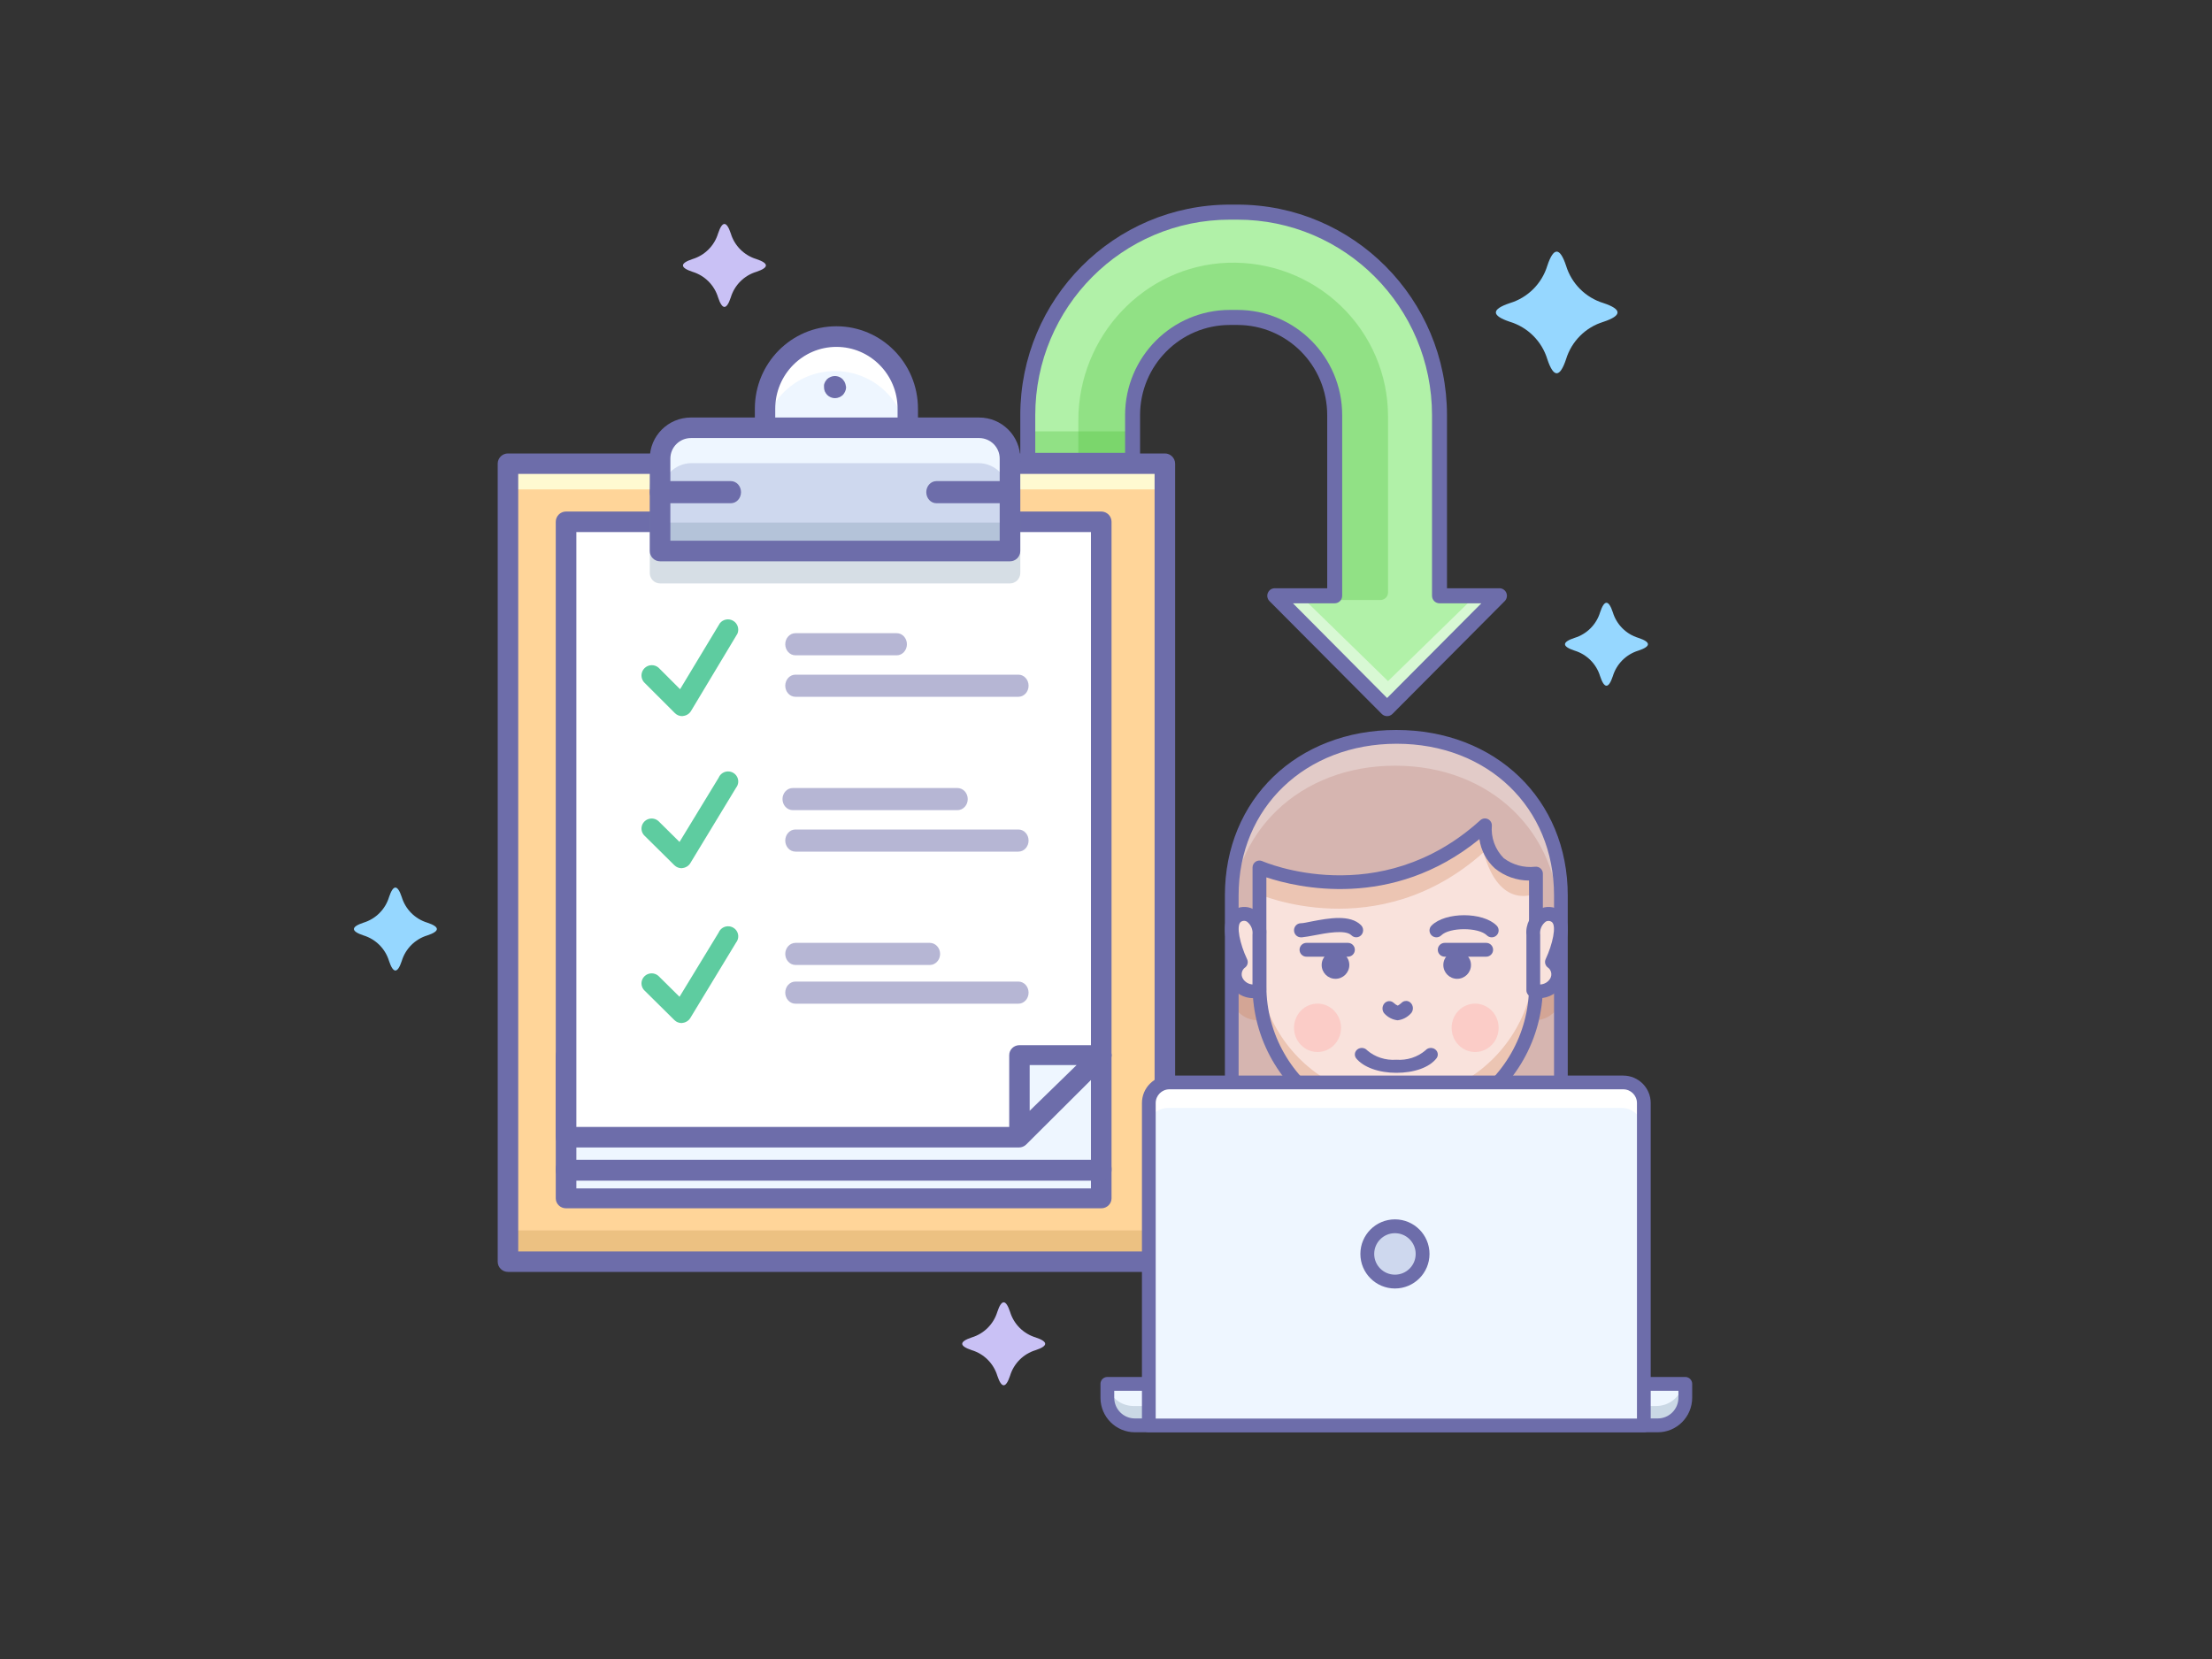 <?xml version="1.0" encoding="UTF-8"?>
<svg width="800px" height="600px" viewBox="0 0 800 600" version="1.1" xmlns="http://www.w3.org/2000/svg" xmlns:xlink="http://www.w3.org/1999/xlink">
    <rect x="0" y="0" width="800" height="600" fill="#333333" stroke="none"/>
    <title>Artboard</title>
    <g id="Artboard" stroke="none" stroke-width="1" fill="none" fill-rule="evenodd">
        <g id="sparkles" transform="translate(128, 81)" fill-rule="nonzero">
            <path d="M438.385,15.077 C440.359,21.564 445.436,26.641 451.923,28.615 C458.692,30.872 458.692,33.128 451.923,35.385 C445.436,37.359 440.359,42.436 438.385,48.923 C436.128,55.692 433.872,55.692 431.615,48.923 C429.641,42.436 424.564,37.359 418.077,35.385 C411.308,33.128 411.308,30.872 418.077,28.615 C424.564,26.641 429.641,21.564 431.615,15.077 C433.872,8.308 436.128,8.308 438.385,15.077 Z" id="Path" fill="#96D7FF"></path>
            <path d="M136.308,3.462 C137.654,7.885 141.115,11.346 145.538,12.692 C150.154,14.231 150.154,15.769 145.538,17.308 C141.115,18.654 137.654,22.115 136.308,26.538 C134.769,31.154 133.231,31.154 131.692,26.538 C130.346,22.115 126.885,18.654 122.462,17.308 C117.846,15.769 117.846,14.231 122.462,12.692 C126.885,11.346 130.346,7.885 131.692,3.462 C133.231,-1.154 134.769,-1.154 136.308,3.462 Z" id="Path" fill="#C9C1F5"></path>
            <path d="M455.308,140.462 C456.654,144.885 460.115,148.346 464.538,149.692 C469.154,151.231 469.154,152.769 464.538,154.308 C460.115,155.654 456.654,159.115 455.308,163.538 C453.769,168.154 452.231,168.154 450.692,163.538 C449.346,159.115 445.885,155.654 441.462,154.308 C436.846,152.769 436.846,151.231 441.462,149.692 C445.885,148.346 449.346,144.885 450.692,140.462 C452.231,135.846 453.769,135.846 455.308,140.462 Z" id="Path" fill="#96D7FF"></path>
            <path d="M17.308,243.462 C18.654,247.885 22.115,251.346 26.538,252.692 C31.154,254.231 31.154,255.769 26.538,257.308 C22.115,258.654 18.654,262.115 17.308,266.538 C15.769,271.154 14.231,271.154 12.692,266.538 C11.346,262.115 7.885,258.654 3.462,257.308 C-1.154,255.769 -1.154,254.231 3.462,252.692 C7.885,251.346 11.346,247.885 12.692,243.462 C14.231,238.846 15.769,238.846 17.308,243.462 Z" id="Path" fill="#96D7FF"></path>
            <path d="M237.308,393.462 C238.654,397.885 242.115,401.346 246.538,402.692 C251.154,404.231 251.154,405.769 246.538,407.308 C242.115,408.654 238.654,412.115 237.308,416.538 C235.769,421.154 234.231,421.154 232.692,416.538 C231.346,412.115 227.885,408.654 223.462,407.308 C218.846,405.769 218.846,404.231 223.462,402.692 C227.885,401.346 231.346,397.885 232.692,393.462 C234.231,388.846 235.769,388.846 237.308,393.462 Z" id="Path" fill="#C9C1F5"></path>
        </g>
        <g id="spec" transform="translate(72, 48)" fill-rule="nonzero">
            <polygon id="Path" fill="#FFD599" points="170.25 118 111 118 111 407 348 407 348 118 292.453 118"></polygon>
            <polygon id="Path" fill="#FFFAD1" points="170.25 118 111 118 111 129 348 129 348 118 292.453 118"></polygon>
            <g id="Group" opacity="0.3" transform="translate(111, 397)" fill="#BF914C">
                <rect id="Rectangle" x="0" y="0" width="237" height="11"></rect>
            </g>
            <rect id="Rectangle" fill="#EEF6FF" x="134" y="375" width="193" height="11"></rect>
            <path d="M326.278,389 L132.722,389 C130.666,389 129,387.388 129,385.4 L129,374.6 C129,372.612 130.666,371 132.722,371 L326.278,371 C328.334,371 330,372.612 330,374.6 L330,385.4 C330,387.388 328.334,389 326.278,389 Z M136.444,381.8 L322.556,381.8 L322.556,378.2 L136.444,378.2 L136.444,381.8 Z" id="Shape" fill="#6D6DAA"></path>
            <rect id="Rectangle" fill="#EEF6FF" x="134" y="333" width="193" height="41"></rect>
            <path d="M326.278,379 L132.722,379 C130.666,379 129,377.312 129,375.231 L129,333.769 C129,331.688 130.666,330 132.722,330 L326.278,330 C328.334,330 330,331.688 330,333.769 L330,375.231 C330,377.312 328.334,379 326.278,379 Z M136.444,371.462 L322.556,371.462 L322.556,337.538 L136.444,337.538 L136.444,371.462 Z" id="Shape" fill="#6D6DAA"></path>
            <polygon id="Path" fill="#FFFFFF" points="134 141 134 363 297.308 363 327 333.4 327 141"></polygon>
            <path d="M296.5,367 L132.722,367 C130.666,367 129,365.339 129,363.29 L129,140.71 C129,138.661 130.666,137 132.722,137 L326.278,137 C328.333,137 330,138.661 330,140.71 L330,333.613 C330.006,334.599 329.617,335.547 328.92,336.247 L299.143,365.924 C298.44,366.618 297.489,367.006 296.5,367 Z M136.444,359.581 L294.974,359.581 L322.555,332.055 L322.555,144.419 L136.444,144.419 L136.444,359.581 Z" id="Shape" fill="#6D6DAA"></path>
            <path d="M204,100.667 L204,108 L256,108 L256,100.667 C256,86.491 244.359,75 230,75 L230,75 C215.641,75 204,86.491 204,100.667 Z" id="Path" fill="#EEF6FF"></path>
            <path d="M230,75 C215.641,75 204,86.491 204,100.667 L204,108 L204.297,108 C206.234,95.464 217.154,86.203 230,86.203 C242.846,86.203 253.766,95.464 255.703,108 L256,108 L256,100.667 C256,86.491 244.359,75 230,75 Z" id="Path" fill="#FFFFFF"></path>
            <path d="M256.312,111 L204.688,111 C202.651,111 201,109.331 201,107.273 L201,99.818 C201,83.35 214.208,70 230.5,70 C246.792,70 260,83.35 260,99.818 L260,107.273 C260,109.331 258.349,111 256.312,111 Z M208.375,103.545 L252.625,103.545 L252.625,99.818 C252.625,87.467 242.719,77.455 230.5,77.455 C218.281,77.455 208.375,87.467 208.375,99.818 L208.375,103.545 Z" id="Shape" fill="#6D6DAA"></path>
            <path d="M349.288,412 L111.712,412 C109.662,412 108,410.343 108,408.3 L108,119.7 C108,117.657 109.662,116 111.712,116 L349.288,116 C351.338,116 353,117.657 353,119.7 L353,408.3 C353,410.343 351.338,412 349.288,412 Z M115.424,404.6 L345.576,404.6 L345.576,123.4 L115.424,123.4 L115.424,404.6 Z" id="Shape" fill="#6D6DAA"></path>
            <g id="Group" opacity="0.3" transform="translate(163, 114)" fill="#7690A8">
                <path d="M119.111,0 L14.889,0 C6.666,0 0,6.75 0,15.077 L0,45.231 C0,47.312 1.666,49 3.722,49 L130.278,49 C132.334,49 134,47.312 134,45.231 L134,15.077 C134,6.75 127.334,0 119.111,0 Z" id="Path"></path>
            </g>
            <path d="M293,119 C293,112.925 288.022,108 281.882,108 L178.118,108 C171.978,108 167,112.925 167,119 L167,152 L293,152 L293,119 Z" id="Path" fill="#CED8EE"></path>
            <g id="Group" opacity="0.3" transform="translate(167, 141)" fill="#7690A8">
                <rect id="Rectangle" x="0" y="0" width="126" height="11"></rect>
            </g>
            <path d="M281.882,108 L178.118,108 C171.978,108 167,113.149 167,119.5 L167,131 C167,124.649 171.978,119.5 178.118,119.5 L281.882,119.5 C288.022,119.5 293,124.649 293,131 L293,119.5 C293,113.149 288.022,108 281.882,108 Z" id="Path" fill="#EEF6FF"></path>
            <path d="M192.333,134 L166.667,134 C164.642,134 163,132.209 163,130 C163,127.791 164.642,126 166.667,126 L192.333,126 C194.358,126 196,127.791 196,130 C196,132.209 194.358,134 192.333,134 Z" id="Path" fill="#6D6DAA"></path>
            <path d="M292.333,134 L266.667,134 C264.642,134 263,132.209 263,130 C263,127.791 264.642,126 266.667,126 L292.333,126 C294.358,126 296,127.791 296,130 C296,132.209 294.358,134 292.333,134 Z" id="Path" fill="#6D6DAA"></path>
            <path d="M293.278,155 L166.722,155 C164.666,155 163,153.337 163,151.286 L163,117.857 C163,109.652 169.666,103 177.889,103 L282.111,103 C290.334,103 297,109.652 297,117.857 L297,151.286 C297,153.337 295.334,155 293.278,155 Z M170.444,147.571 L289.556,147.571 L289.556,117.857 C289.556,113.754 286.223,110.429 282.111,110.429 L177.889,110.429 C173.777,110.429 170.444,113.754 170.444,117.857 L170.444,147.571 Z" id="Shape" fill="#6D6DAA"></path>
            <path d="M230.007,96 C228.946,96.006 227.926,95.588 227.173,94.839 C226.808,94.451 226.511,94.004 226.294,93.518 C226.104,93.034 226.009,92.517 226.015,91.996 C225.995,91.743 225.995,91.489 226.015,91.236 C226.052,90.971 226.133,90.713 226.255,90.475 C226.334,90.229 226.455,89.998 226.614,89.794 C226.75,89.564 226.91,89.349 227.093,89.154 C227.473,88.789 227.92,88.504 228.41,88.313 C229.897,87.686 231.613,88.018 232.761,89.154 C232.944,89.349 233.105,89.564 233.24,89.794 C233.399,89.998 233.521,90.229 233.6,90.475 C233.721,90.714 233.801,90.971 233.839,91.236 C233.912,91.485 233.965,91.739 233.999,91.996 C234.012,92.522 233.903,93.043 233.68,93.518 C233.476,94.002 233.193,94.449 232.841,94.839 C232.453,95.193 232.008,95.477 231.524,95.68 C231.044,95.885 230.529,95.994 230.007,96 L230.007,96 Z" id="Path" fill="#6D6DAA"></path>
            <polygon id="Path" fill="#EEF6FF" points="297 363 297 333 326 333"></polygon>
            <path d="M296.698,366 C294.656,366 293,364.388 293,362.4 L293,333.6 C293,331.612 294.656,330 296.698,330 L326.281,330 C327.783,329.992 329.141,330.869 329.717,332.22 C330.293,333.57 329.973,335.126 328.906,336.156 L299.323,364.956 C298.625,365.63 297.681,366.005 296.698,366 Z M300.396,337.2 L300.396,353.724 L317.369,337.2 L300.396,337.2 Z" id="Shape" fill="#6D6DAA"></path>
            <path d="M174.747,211 C173.754,211.006 172.801,210.616 172.096,209.918 L160.898,198.725 C159.629,197.245 159.715,195.039 161.093,193.66 C162.472,192.282 164.68,192.197 166.161,193.465 L173.963,201.262 L188.335,177.422 C189.488,175.96 191.543,175.571 193.151,176.511 C194.759,177.45 195.428,179.431 194.718,181.153 L177.92,209.134 C177.326,210.127 176.306,210.788 175.157,210.925 L174.747,211 Z" id="Path" fill="#5ECCA0"></path>
            <g id="Group" opacity="0.5" transform="translate(212, 196)" fill="#6D6DAA">
                <path d="M84.333,8 L3.667,8 C1.642,8 0,6.209 0,4 C0,1.791 1.642,0 3.667,0 L84.333,0 C86.358,0 88,1.791 88,4 C88,6.209 86.358,8 84.333,8 Z" id="Path"></path>
            </g>
            <g id="Group" opacity="0.5" transform="translate(212, 181)" fill="#6D6DAA">
                <path d="M40.333,8 L3.667,8 C1.642,8 0,6.209 0,4 C0,1.791 1.642,0 3.667,0 L40.333,0 C42.358,0 44,1.791 44,4 C44,6.209 42.358,8 40.333,8 Z" id="Path"></path>
            </g>
            <g id="Group" opacity="0.5" transform="translate(211, 237)" fill="#6D6DAA">
                <path d="M63.278,8 L3.722,8 C1.666,8 0,6.209 0,4 C0,1.791 1.666,0 3.722,0 L63.278,0 C65.334,0 67,1.791 67,4 C67,6.209 65.334,8 63.278,8 Z" id="Path"></path>
            </g>
            <g id="Group" opacity="0.5" transform="translate(212, 293)" fill="#6D6DAA">
                <path d="M52.267,8 L3.733,8 C1.671,8 0,6.209 0,4 C0,1.791 1.671,0 3.733,0 L52.267,0 C54.329,0 56,1.791 56,4 C56,6.209 54.329,8 52.267,8 Z" id="Path"></path>
            </g>
            <path d="M174.531,266 C173.554,266.006 172.614,265.626 171.92,264.945 L160.885,254.029 C159.635,252.585 159.719,250.433 161.077,249.089 C162.436,247.745 164.612,247.662 166.071,248.898 L173.759,256.503 L187.921,233.252 C188.468,231.939 189.738,231.061 191.173,231.003 C192.607,230.945 193.945,231.719 194.598,232.984 C195.251,234.25 195.1,235.775 194.211,236.891 L177.658,264.181 C177.073,265.149 176.068,265.794 174.936,265.927 L174.531,266 Z" id="Path" fill="#5ECCA0"></path>
            <g id="Group" opacity="0.5" transform="translate(212, 252)" fill="#6D6DAA">
                <path d="M84.333,8 L3.667,8 C1.642,8 0,6.209 0,4 C0,1.791 1.642,0 3.667,0 L84.333,0 C86.358,0 88,1.791 88,4 C88,6.209 86.358,8 84.333,8 Z" id="Path"></path>
            </g>
            <path d="M174.531,322 C173.554,322.006 172.614,321.626 171.92,320.945 L160.885,310.029 C159.635,308.585 159.719,306.433 161.077,305.089 C162.436,303.745 164.612,303.662 166.071,304.898 L173.759,312.503 L187.921,289.252 C188.468,287.939 189.738,287.061 191.173,287.003 C192.607,286.945 193.945,287.719 194.598,288.984 C195.251,290.25 195.1,291.775 194.211,292.891 L177.658,320.181 C177.073,321.149 176.068,321.794 174.936,321.927 L174.531,322 Z" id="Path" fill="#5ECCA0"></path>
            <g id="Group" opacity="0.5" transform="translate(212, 307)" fill="#6D6DAA">
                <path d="M84.333,8 L3.667,8 C1.642,8 0,6.209 0,4 C0,1.791 1.642,0 3.667,0 L84.333,0 C86.358,0 88,1.791 88,4 C88,6.209 86.358,8 84.333,8 Z" id="Path"></path>
            </g>
        </g>
        <g id="arrow" transform="translate(369, 74)" fill-rule="nonzero">
            <path d="M152.413,140.318 L152.413,75.227 C152.413,34.785 119.793,2 79.556,2 L76.857,2 C36.619,2 4,34.785 4,75.227 L4,91.5 L41.778,91.5 L41.778,75.227 C41.778,55.755 57.483,39.97 76.857,39.97 L79.556,39.97 C98.929,39.97 114.635,55.755 114.635,75.227 L114.635,140.318 L93.048,140.318 L133.524,181 L174,140.318 L152.413,140.318 Z" id="Path" fill="#B1F1A8"></path>
            <g id="Group" opacity="0.5" transform="translate(92, 143)" fill="#FFFFFF">
                <polygon id="Path" points="41 29.333 71.067 0 82 0 41 40 0 0 10.933 0"></polygon>
            </g>
            <g id="Group" opacity="0.3" transform="translate(3, 82)" fill="#48BC33">
                <rect id="Rectangle" x="0" y="0" width="38" height="11"></rect>
            </g>
            <g id="Group" opacity="0.3" transform="translate(21, 21)" fill="#48BC33">
                <path d="M112,55.595 C112.01,40.505 105.833,26.06 94.89,15.58 C83.946,5.1 69.178,-0.512 53.979,0.032 C23.629,1.144 0,26.811 0,56.951 L0,70.503 L19.122,70.503 L19.122,54.24 C19.122,34.78 35.021,19.005 54.634,19.005 L57.366,19.005 C76.979,19.005 92.878,34.78 92.878,54.24 L92.878,122 L109.268,122 C110.777,122 112,120.787 112,119.29 L112,55.595 Z" id="Path"></path>
            </g>
            <path d="M132.665,185 C131.945,185.004 131.254,184.72 130.743,184.211 L90.131,143.402 C89.35,142.624 89.115,141.448 89.537,140.427 C89.959,139.406 90.953,138.744 92.053,138.75 L111.005,138.75 L111.005,76.176 C111.005,58.146 96.459,43.529 78.516,43.529 L75.809,43.529 C57.865,43.529 43.319,58.146 43.319,76.176 L43.319,92.5 C43.319,94.002 42.107,95.221 40.612,95.221 L2.707,95.221 C1.212,95.221 0,94.002 0,92.5 L0,76.176 C0,34.105 33.941,0 75.809,0 L78.516,0 C120.384,0 154.325,34.105 154.325,76.176 L154.325,138.75 L173.277,138.75 C174.377,138.744 175.371,139.406 175.793,140.427 C176.215,141.448 175.98,142.624 175.199,143.402 L134.587,184.211 C134.076,184.72 133.385,185.004 132.665,185 Z M98.605,144.191 L132.665,178.443 L166.752,144.191 L151.617,144.191 C150.122,144.191 148.91,142.973 148.91,141.471 L148.91,76.176 C148.91,37.11 117.393,5.441 78.516,5.441 L75.809,5.441 C36.931,5.441 5.415,37.11 5.415,76.176 L5.415,89.779 L37.904,89.779 L37.904,76.176 C37.904,55.141 54.875,38.088 75.809,38.088 L78.516,38.088 C99.45,38.088 116.42,55.141 116.42,76.176 L116.42,141.471 C116.42,142.973 115.208,144.191 113.713,144.191 L98.605,144.191 Z" id="Shape" fill="#6D6DAA"></path>
        </g>
        <g id="developer" transform="translate(125, 261)" fill-rule="nonzero">
            <g id="Group-3" transform="translate(273, 3)">
                <path d="M47,174 L47,59.333 C47,25.856 72.337,2 106.5,2 L106.649,2 C140.787,2 166,25.856 166,59.333 L166,174 L47,174 Z" id="Path" fill="#D6B5B0"></path>
                <g id="Group" opacity="0.3" transform="translate(157, 80)" fill="#CC7E54">
                    <path d="M0,0 L2.5,0 C6.642,0 10,3.358 10,7.5 L10,15 C10,17.652 8.946,20.196 7.071,22.071 C5.196,23.946 2.652,25 0,25 L0,25 L0,0 Z" id="Path"></path>
                </g>
                <g id="Group" opacity="0.3" transform="translate(47, 80)" fill="#CC7E54">
                    <path d="M1.77635684e-14,-1.77635684e-14 L1.77635684e-14,-1.77635684e-14 C5.523,-1.77635684e-14 10,4.477 10,10 L10,17.5 C10,21.642 6.642,25 2.5,25 L1.77635684e-14,25 L1.77635684e-14,-1.77635684e-14 Z" id="Path" transform="translate(5, 12.5) rotate(-180) translate(-5, -12.5) "></path>
                </g>
                <g id="Group" opacity="0.3" transform="translate(47, 3)" fill="#FFFFFF">
                    <path d="M59.649,0 L59.5,0 C25.337,0 0,23.748 0,57.074 L0,67 C0,33.674 25.337,9.926 59.5,9.926 L59.649,9.926 C93.787,9.926 119,33.674 119,67 L119,57.074 C119,23.748 93.787,0 59.649,0 Z" id="Path"></path>
                </g>
                <path d="M166.52,177 C165.15,177 164.04,175.884 164.04,174.507 L164.04,59.831 C164.04,28.046 140.108,4.986 107.149,4.986 C74.19,4.986 49.96,28.046 49.96,59.831 L49.96,174.507 C49.96,175.884 48.85,177 47.48,177 C46.11,177 45,175.884 45,174.507 L45,59.831 C45,25.154 71.065,0 107,0 C142.935,0 169,25.154 169,59.831 L169,174.507 C169,175.884 167.89,177 166.52,177 Z" id="Path" fill="#6D6DAA"></path>
                <path d="M148,157.672 L148,157.672 C144.426,168.703 127.431,177 106.938,177 C86.444,177 69.449,168.727 66,157.795 L66,157.648 C68.938,155.92 72.004,154.414 75.172,153.142 C79.189,151.269 81.77,147.302 81.82,142.924 C81.808,141.233 81.46,139.56 80.795,138 C96.957,147.323 116.968,147.323 133.13,138 C130.498,143.706 133.002,150.437 138.753,153.117 C141.946,154.407 145.037,155.93 148,157.672 Z" id="Path" fill="#EFDCD2"></path>
                <g id="Group" opacity="0.3" transform="translate(80, 137)" fill="#CC7E54">
                    <path d="M26.5,20 C36.2,20 45.15,13.449 52.475,8.413 C51.221,5.813 51.221,2.801 52.475,0.2 L0.425,0.2 C1.706,2.794 1.751,5.808 0.55,8.438 C7.875,13.449 16.825,20 26.5,20 Z" id="Path"></path>
                </g>
                <path d="M153.907,219 L32,219 L32,215.859 C32.084,191.614 44.941,169.224 65.798,157 L65.798,157.15 C69.424,168.218 86.286,176.62 106.5,176.62 C126.714,176.62 143.75,168.243 147.202,157.175 L147.202,157.175 C155.959,162.369 163.465,169.443 169.179,177.891 C176.825,189.07 180.943,202.299 181,215.859 L181,219 L153.907,219 Z" id="Path" fill="#97C1FF"></path>
                <g id="Group" opacity="0.3" transform="translate(32, 157)" fill="#FFFFFF">
                    <path d="M137.279,21.15 C131.564,12.679 124.059,5.584 115.301,0.375 L115.301,0.375 C111.75,11.575 94.863,20 74.5,20 C54.137,20 37.25,11.6 33.823,0.5 L33.823,0.35 C12.964,12.598 0.098,35.041 0,59.35 C1.093,50 13.882,22.35 31.464,12.5 C36.431,20 54.261,30 74.55,30 C94.838,30 112.47,20 117.536,12.5 C142.593,27.35 149,59.35 149,59.35 C148.997,45.72 144.912,32.407 137.279,21.15 L137.279,21.15 Z" id="Path"></path>
                </g>
                <path d="M32.466,222 C31.104,222 30,220.888 30,219.516 L30,216.387 C30.153,191.376 43.36,168.292 64.767,155.616 C67.767,153.806 70.9,152.229 74.137,150.897 C77.134,149.368 79.035,146.284 79.068,142.9 C79.052,141.648 78.775,140.412 78.255,139.274 C77.84,138.03 78.458,136.676 79.666,136.182 C80.874,135.689 82.254,136.228 82.816,137.412 C83.585,139.147 83.988,141.025 84,142.925 C83.93,148.291 80.843,153.153 76.036,155.467 C51.432,165.618 35.245,189.61 34.932,216.387 L34.932,219.516 C34.932,220.888 33.828,222 32.466,222 Z" id="Path" fill="#6D6DAA"></path>
                <path d="M181.493,221 C180.108,221 178.986,219.891 178.986,218.523 L178.986,215.402 C179.009,202.373 175.032,189.643 167.578,178.893 C160.082,168.04 149.525,159.599 137.217,154.62 C133.862,153.146 131.237,150.415 129.92,147.029 C128.604,143.642 128.703,139.877 130.197,136.563 C130.71,135.291 132.169,134.67 133.457,135.176 C134.744,135.682 135.373,137.124 134.861,138.396 C133.824,140.514 133.705,142.959 134.533,145.165 C135.361,147.371 137.064,149.149 139.248,150.087 C142.53,151.41 145.706,152.975 148.75,154.768 C157.891,160.133 165.73,167.412 171.715,176.094 C179.74,187.668 184.023,201.374 184,215.402 L184,218.523 C184,219.891 182.877,221 181.493,221 Z" id="Path" fill="#6D6DAA"></path>
                <path d="M60.617,221.999 C59.172,221.999 58,220.893 58,219.528 L58,217.057 C58,207.47 59.649,200.798 63.233,196.054 C64.064,194.935 65.699,194.664 66.884,195.449 C68.069,196.233 68.356,197.777 67.525,198.896 C64.646,202.75 63.312,208.508 63.312,217.032 L63.312,219.503 C63.319,220.176 63.036,220.822 62.527,221.293 C62.019,221.764 61.329,222.019 60.617,221.999 Z" id="Path" fill="#6D6DAA"></path>
                <path d="M153.305,221.999 C151.86,221.999 150.688,220.892 150.688,219.526 L150.688,217.052 C150.688,208.52 149.354,202.733 146.475,198.899 C145.644,197.779 145.931,196.235 147.116,195.449 C148.301,194.664 149.936,194.935 150.767,196.055 C154.299,200.779 156,207.456 156,217.077 L156,219.55 C155.993,220.215 155.704,220.849 155.197,221.31 C154.69,221.771 154.008,222.019 153.305,221.999 Z" id="Path" fill="#6D6DAA"></path>
                <path d="M107.488,180 C86.344,180 68.125,170.956 64.176,158.493 C63.832,157.614 64,156.614 64.611,155.899 C65.222,155.185 66.175,154.875 67.082,155.095 C67.989,155.316 68.7,156.03 68.925,156.947 C72.224,167.156 88.818,174.933 107.488,174.933 C126.157,174.933 142.826,167.207 146.075,156.922 C146.3,156.004 147.011,155.29 147.918,155.07 C148.825,154.849 149.778,155.16 150.389,155.874 C151,156.588 151.168,157.588 150.824,158.467 C146.925,170.931 128.706,180 107.488,180 Z" id="Path" fill="#6D6DAA"></path>
                <path d="M57,50.223 C57,50.223 100.364,69.689 138.605,35 C138.605,54.965 157,52.469 157,52.469 L157,93.273 C156.993,111.325 147.494,128.049 131.981,137.321 L120.309,144.308 C112.103,149.231 101.847,149.231 93.641,144.308 L81.994,137.321 C66.498,128.047 57.011,111.336 57,93.298 L57,50.223 Z" id="Path" fill="#F9E2DC"></path>
                <g id="Group" opacity="0.3" transform="translate(57, 82)" fill="#CC7E54">
                    <path d="M100,0.869 C99.998,18.814 90.507,35.441 75,44.667 L63.325,51.615 C55.117,56.509 44.858,56.509 36.65,51.615 L25,44.667 C9.5,35.446 0.011,18.83 0,0.893 L0,10.819 C0.011,28.756 9.5,45.372 25,54.593 L36.65,61.541 C44.858,66.435 55.117,66.435 63.325,61.541 L75,54.593 C90.507,45.367 99.998,28.74 100,10.794 L100,0.869 Z" id="Path"></path>
                </g>
                <g id="Group" opacity="0.3" transform="translate(57, 36)" fill="#CC7E54">
                    <path d="M0,23.271 C0,23.271 43.3,42.471 81.55,8.255 C87.3,29.154 99.875,23.295 99.95,23.271 L99.95,15.886 C99.95,15.886 87.325,21.843 81.55,0.871 C43.375,35.086 0,15.886 0,15.886 L0,23.271 Z" id="Path"></path>
                </g>
                <path d="M107.5,150 C102.345,149.995 97.289,148.589 92.875,145.932 L81.225,138.943 C65.014,129.185 55.074,111.693 55,92.794 L55,49.715 C55.002,48.869 55.432,48.082 56.144,47.623 C56.856,47.164 57.752,47.097 58.525,47.444 C58.95,47.643 100.825,65.789 137.375,32.643 C138.107,31.983 139.16,31.815 140.063,32.214 C140.965,32.613 141.548,33.505 141.55,34.49 C141.158,38.89 142.732,43.237 145.85,46.371 C149.1,48.808 153.16,49.916 157.2,49.465 C157.913,49.379 158.629,49.604 159.165,50.081 C159.701,50.559 160.005,51.244 160,51.961 L160,92.769 C159.94,111.672 150.009,129.174 133.8,138.943 L122.125,145.932 C117.711,148.589 112.655,149.995 107.5,150 Z M60,53.309 L60,92.794 C60.049,109.93 69.04,125.802 83.725,134.675 L95.375,141.664 C102.788,146.122 112.062,146.122 119.475,141.664 L131.15,134.675 C145.89,125.828 154.933,109.939 155,92.769 L155,54.457 C150.5,54.452 146.139,52.901 142.65,50.064 C139.593,47.305 137.61,43.558 137.05,39.482 C105.375,65.289 71,56.953 60,53.309 Z" id="Shape" fill="#6D6DAA"></path>
                <path d="M107.455,105 C105.722,104.81 104.096,104.009 102.83,102.72 C101.811,101.746 101.717,100.066 102.621,98.968 C103.524,97.869 105.083,97.768 106.102,98.742 C106.52,99.151 107.003,99.475 107.529,99.697 C107.982,99.434 108.411,99.123 108.808,98.769 C109.454,98.078 110.4,97.829 111.269,98.119 C112.138,98.41 112.787,99.194 112.957,100.157 C113.126,101.12 112.789,102.106 112.08,102.72 C110.813,104.009 109.187,104.81 107.455,105 L107.455,105 Z" id="Path" fill="#6D6DAA"></path>
                <path d="M72.601,74.997 C71.228,75.061 70.064,73.972 70.003,72.566 C69.941,71.16 71.004,69.969 72.377,69.906 C73.446,69.906 74.863,69.524 76.529,69.219 C82.67,68.048 90.303,66.673 94.256,70.619 C94.891,71.26 95.144,72.199 94.919,73.083 C94.695,73.967 94.026,74.661 93.167,74.903 C92.307,75.146 91.386,74.9 90.751,74.259 C88.637,72.121 81.626,73.445 77.424,74.259 C75.659,74.59 74.117,74.87 72.849,74.997 L72.601,74.997 Z" id="Path" fill="#6D6DAA"></path>
                <path d="M107.013,124 C100.659,124 95.085,121.987 92.448,118.718 C91.682,117.677 91.921,116.251 92.991,115.484 C94.06,114.716 95.58,114.879 96.441,115.852 C99.309,118.325 103.139,119.561 107.013,119.263 C110.877,119.554 114.697,118.319 117.559,115.852 C118.42,114.879 119.94,114.716 121.009,115.484 C122.079,116.251 122.318,117.677 121.552,118.718 C118.941,122.105 113.366,124 107.013,124 Z" id="Path" fill="#6D6DAA"></path>
                <path d="M141.486,74.999 C140.83,74.996 140.202,74.736 139.736,74.276 C136.736,71.311 126.263,71.311 123.263,74.276 C122.283,75.246 120.7,75.241 119.726,74.264 C118.753,73.286 118.759,71.708 119.739,70.738 C124.738,65.754 138.311,65.754 143.261,70.738 C143.978,71.447 144.197,72.518 143.814,73.451 C143.431,74.384 142.522,74.994 141.511,74.999 L141.486,74.999 Z" id="Path" fill="#6D6DAA"></path>
                <g id="Group" opacity="0.3" transform="translate(70, 98)" fill="#FF9797">
                    <ellipse id="Oval" cx="8.5" cy="9.725" rx="8.5" ry="8.75"></ellipse>
                </g>
                <g id="Group" opacity="0.3" transform="translate(127, 98)" fill="#FF9797">
                    <ellipse id="Oval" cx="8.5" cy="9.725" rx="8.5" ry="8.75"></ellipse>
                </g>
                <path d="M85,90 C82.239,90 80,87.761 80,85 C80,82.239 82.239,80 85,80 C87.761,80 90,82.239 90,85 C90,87.761 87.761,90 85,90 Z" id="Shape" fill="#6D6DAA"></path>
                <path d="M129,90 C126.239,90 124,87.761 124,85 C124,82.239 126.239,80 129,80 C131.761,80 134,82.239 134,85 C134,87.761 131.761,90 129,90 Z" id="Shape" fill="#6D6DAA"></path>
                <path d="M139.5,82 L124.5,82 C123.119,82 122,80.881 122,79.5 C122,78.119 123.119,77 124.5,77 L139.5,77 C140.881,77 142,78.119 142,79.5 C142,80.881 140.881,82 139.5,82 Z" id="Path" fill="#6D6DAA"></path>
                <path d="M89.5,82 L74.5,82 C73.119,82 72,80.881 72,79.5 C72,78.119 73.119,77 74.5,77 L89.5,77 C90.881,77 92,78.119 92,79.5 C92,80.881 90.881,82 89.5,82 Z" id="Path" fill="#6D6DAA"></path>
                <path d="M157,94.625 L157,74.504 C157,67.806 161.99,65.648 165.085,67.806 C170.075,71.23 163.737,84.379 163.737,84.379 C169.476,89.316 163.388,96.758 157,94.625 Z" id="Path" fill="#F9E2DC"></path>
                <path d="M158.827,97 C157.775,96.994 156.731,96.819 155.736,96.48 C154.721,96.139 154.038,95.192 154.041,94.128 L154.041,74.072 C153.697,70.338 155.538,66.738 158.777,64.812 C161.093,63.594 163.898,63.756 166.056,65.233 C171.515,69.021 168.05,79.024 166.231,83.308 C168.349,85.846 168.638,89.43 166.954,92.271 C165.278,95.164 162.188,96.963 158.827,97 Z M162.068,69.046 C161.72,69.047 161.378,69.132 161.071,69.294 C159.572,70.404 158.791,72.23 159.027,74.072 L159.027,92.048 C160.516,91.99 161.876,91.189 162.641,89.919 C163.479,88.498 163.039,86.673 161.644,85.784 C160.802,85.058 160.547,83.865 161.021,82.862 C163.514,77.539 165.059,70.705 163.189,69.417 C162.863,69.181 162.471,69.051 162.068,69.046 Z" id="Shape" fill="#6D6DAA"></path>
                <path d="M57,94.625 L57,74.504 C57,67.806 52.01,65.648 48.915,67.806 C43.925,71.23 50.263,84.379 50.263,84.379 C44.524,89.316 50.612,96.758 57,94.625 Z" id="Path" fill="#F9E2DC"></path>
                <path d="M55.178,97 C51.837,96.983 48.749,95.223 47.048,92.365 C45.363,89.521 45.652,85.932 47.771,83.391 C45.95,79.103 42.483,69.088 47.945,65.295 C50.083,63.779 52.894,63.578 55.228,64.775 C58.435,66.687 60.272,70.242 59.967,73.947 L59.967,94.05 C59.97,95.116 59.287,96.064 58.271,96.405 C57.28,96.77 56.235,96.97 55.178,97 Z M51.936,69.014 C51.535,69.012 51.143,69.133 50.814,69.361 C48.943,70.65 50.465,77.491 52.984,82.821 C53.5,83.804 53.296,85.009 52.485,85.771 C51.089,86.662 50.649,88.488 51.487,89.91 C52.229,91.147 53.534,91.944 54.979,92.042 L54.979,74.046 C55.206,72.209 54.425,70.393 52.934,69.286 C52.628,69.117 52.286,69.023 51.936,69.014 L51.936,69.014 Z" id="Shape" fill="#6D6DAA"></path>
                <path d="M211,237 L136.357,237 L136.357,239.5 C136.357,242.261 134.129,244.5 131.381,244.5 L81.619,244.5 C78.871,244.5 76.643,242.261 76.643,239.5 L76.643,237 L2,237 L2,242 C2,247.523 6.456,252 11.952,252 L201.048,252 C206.544,252 211,247.523 211,242 L211,237 Z" id="Path" fill="#EEF6FF"></path>
                <g id="Group" opacity="0.3" transform="translate(2, 237)" fill="#7690A8">
                    <path d="M199.048,7.5 L9.952,7.5 C5.426,7.485 1.48,4.404 0.348,0 L0,0 L0,5 C0,10.523 4.456,15 9.952,15 L199.048,15 C204.544,15 209,10.523 209,5 L209,0 L208.652,0 C207.52,4.404 203.574,7.485 199.048,7.5 Z" id="Path"></path>
                </g>
                <path d="M201.558,254 L12.442,254 C5.57,254 0,248.404 0,241.5 L0,236.5 C0,235.119 1.114,234 2.488,234 L77.14,234 C78.514,234 79.628,235.119 79.628,236.5 L79.628,239 C79.628,240.381 80.742,241.5 82.116,241.5 L131.884,241.5 C133.258,241.5 134.372,240.381 134.372,239 L134.372,236.5 C134.372,235.119 135.486,234 136.86,234 L211.512,234 C212.886,234 214,235.119 214,236.5 L214,241.5 C214,248.404 208.43,254 201.558,254 L201.558,254 Z M4.977,239 L4.977,241.5 C4.977,245.642 8.319,249 12.442,249 L201.558,249 C205.681,249 209.023,245.642 209.023,241.5 L209.023,239 L139.349,239 C139.349,243.142 136.007,246.5 131.884,246.5 L82.116,246.5 C77.993,246.5 74.651,243.142 74.651,239 L4.977,239 Z" id="Shape" fill="#6D6DAA"></path>
                <path d="M196,252 L17,252 L17,134.5 C17,130.358 20.339,127 24.458,127 L188.542,127 C192.661,127 196,130.358 196,134.5 L196,252 Z" id="Path" fill="#EEF6FF"></path>
                <path d="M188.542,127 L24.458,127 C20.339,127 17,130.262 17,134.286 L17,144 C17,139.976 20.339,136.714 24.458,136.714 L188.542,136.714 C192.661,136.714 196,139.976 196,144 L196,134.286 C196,130.262 192.661,127 188.542,127 Z" id="Path" fill="#FFFFFF"></path>
                <path d="M196.514,254 L17.486,254 C16.113,254 15,252.889 15,251.519 L15,134.923 C15,129.443 19.453,125 24.946,125 L189.054,125 C194.547,125 199,129.443 199,134.923 L199,251.519 C199,252.889 197.887,254 196.514,254 Z M19.973,249.038 L194.027,249.038 L194.027,134.923 C194.027,132.183 191.801,129.962 189.054,129.962 L24.946,129.962 C22.199,129.962 19.973,132.183 19.973,134.923 L19.973,249.038 Z" id="Shape" fill="#6D6DAA"></path>
                <circle id="Oval" fill="#CED8EE" cx="107" cy="189" r="10"></circle>
                <path d="M106.5,202 C99.596,202 94,196.404 94,189.5 C94,182.596 99.596,177 106.5,177 C113.404,177 119,182.596 119,189.5 C119,196.404 113.404,202 106.5,202 Z M106.5,182 C102.358,182 99,185.358 99,189.5 C99,193.642 102.358,197 106.5,197 C110.642,197 114,193.642 114,189.5 C114,185.358 110.642,182 106.5,182 L106.5,182 Z" id="Shape" fill="#6D6DAA"></path>
            </g>
        </g>
    </g>
</svg>